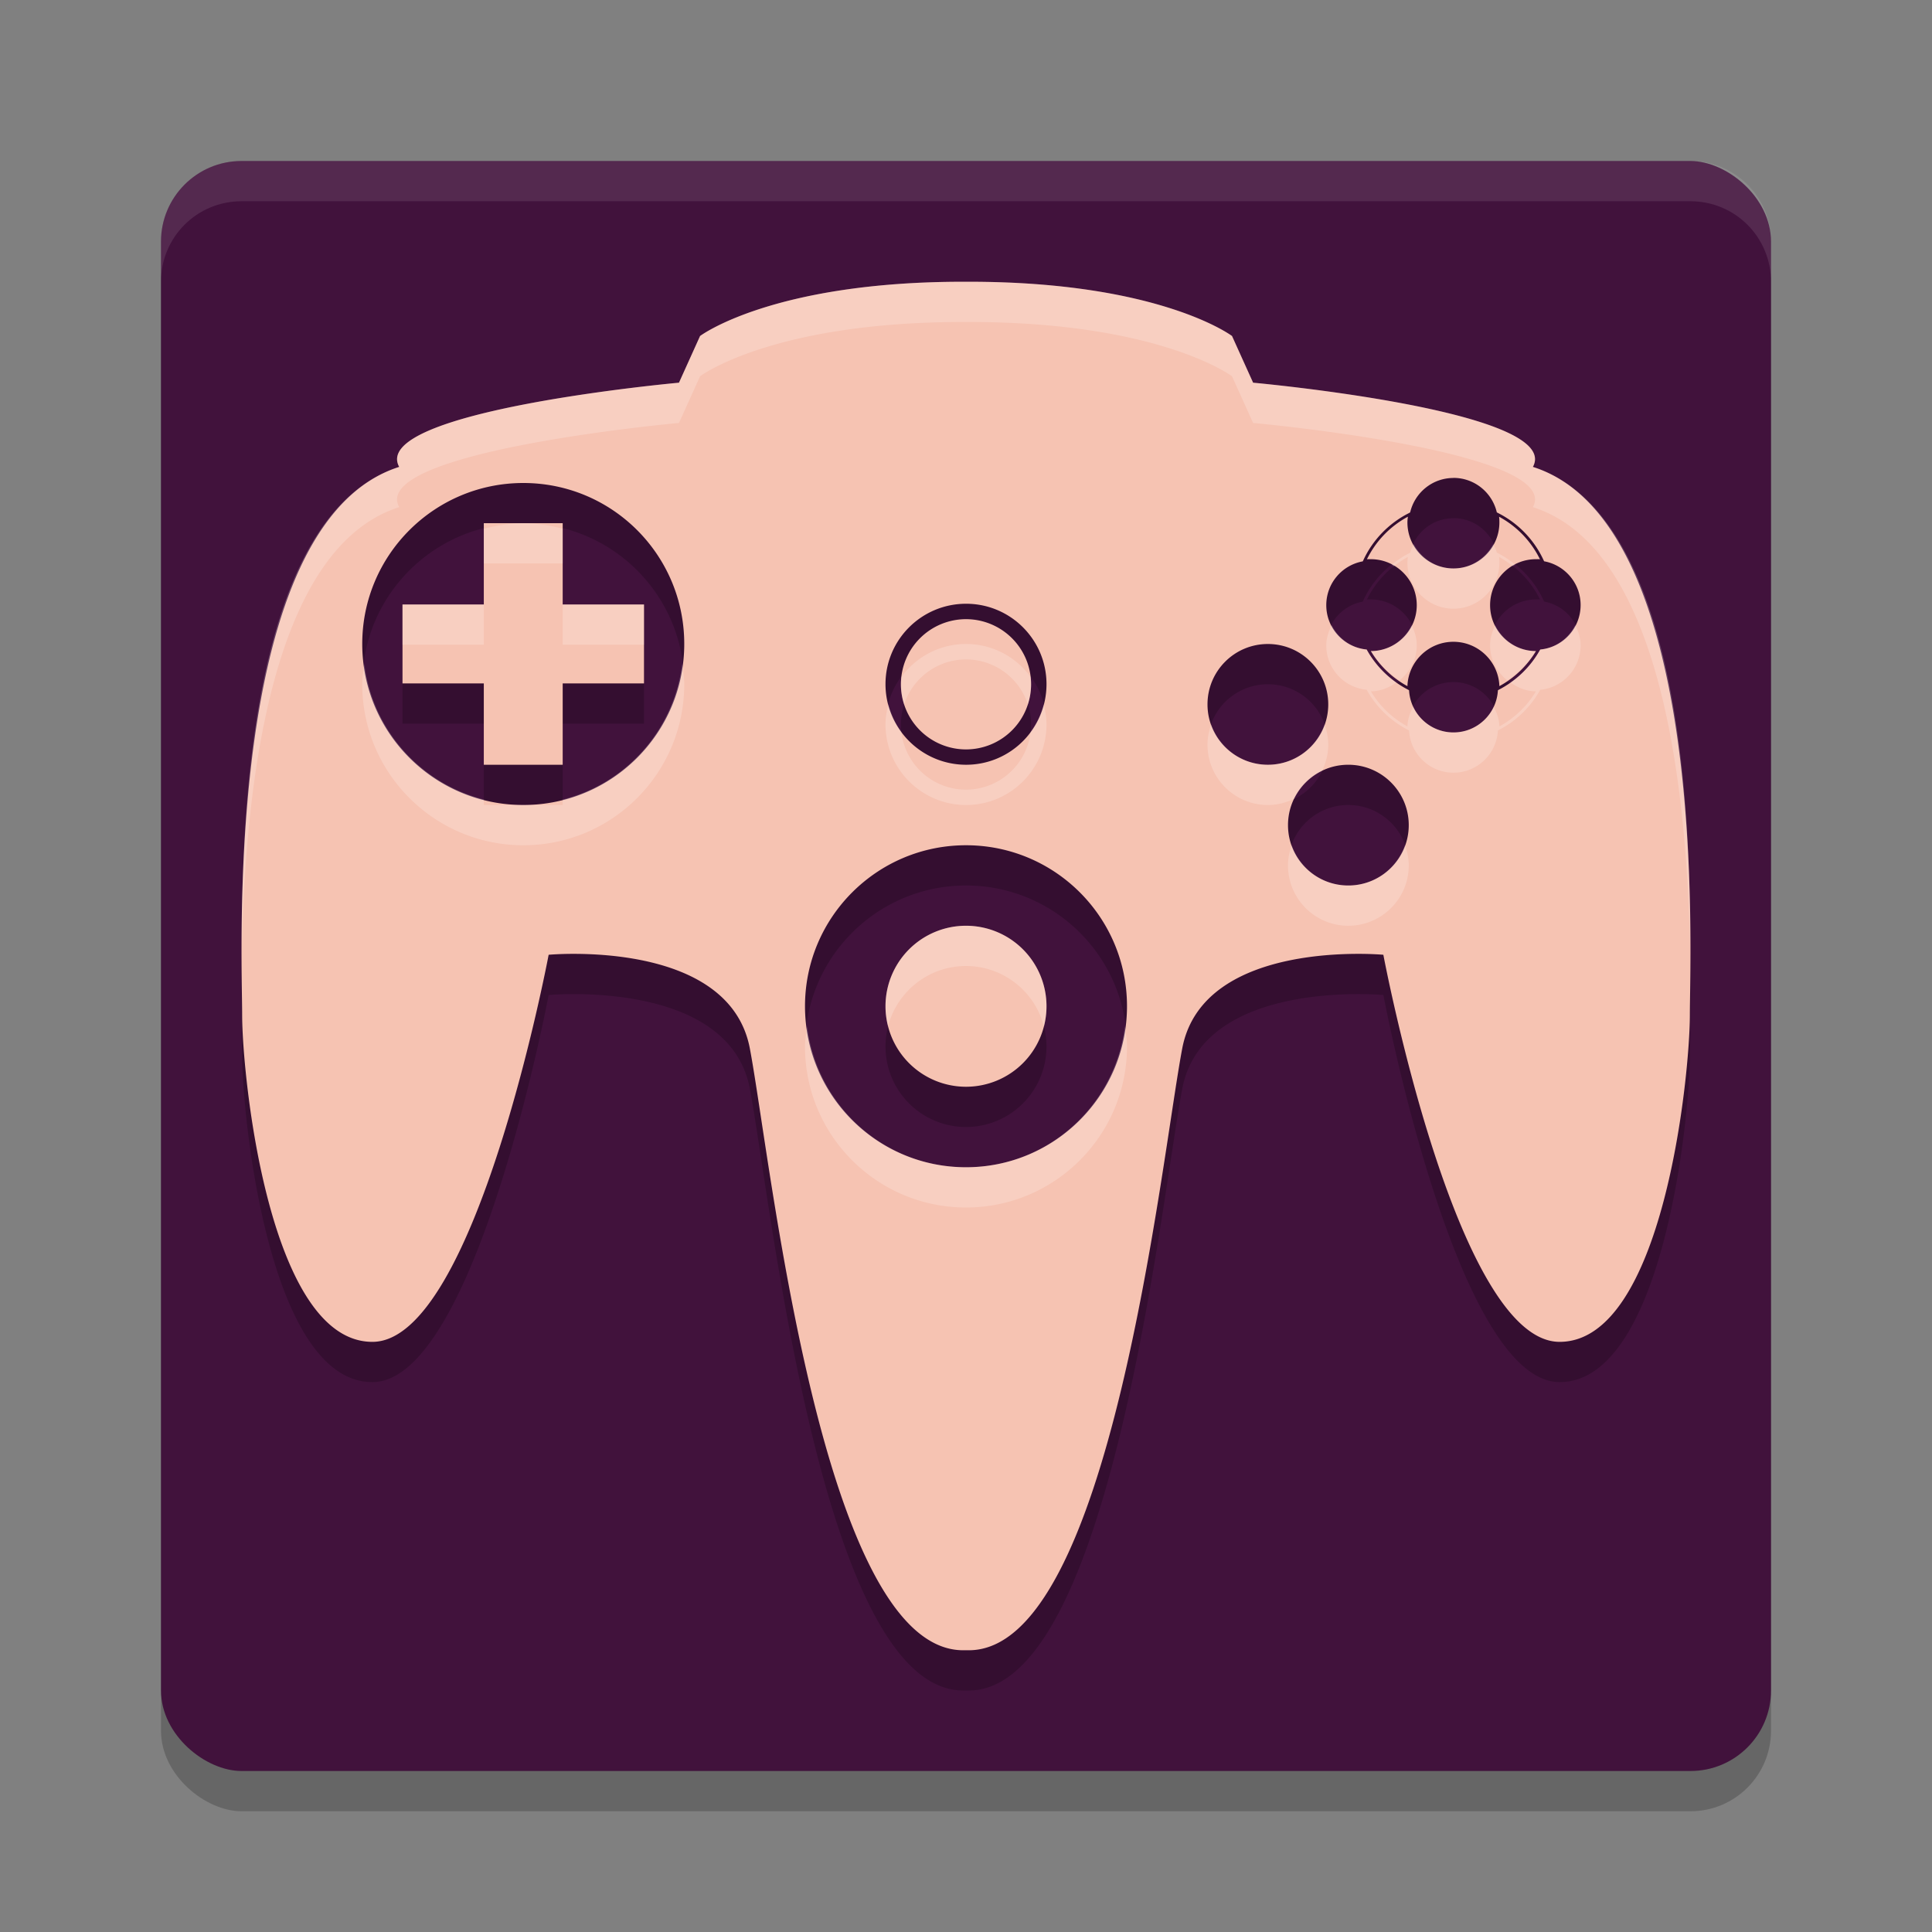 <svg xmlns="http://www.w3.org/2000/svg" width="48" height="48" version="1">
 <rect width="100%" height="100%" fill="#808080" stroke="none"/>
 <rect style="opacity:0.2" width="40" height="40" x="-45" y="-44" rx="2" ry="2" transform="matrix(0,-1,-1,0,0,0)"/>
 <rect style="fill:#41123c" width="40" height="40" x="-44" y="-44" rx="2" ry="2" transform="matrix(0,-1,-1,0,0,0)"/>
 <path style="fill:#ffffff;opacity:0.1" d="M 6 4 C 4.892 4 4 4.892 4 6 L 4 7 C 4 5.892 4.892 5 6 5 L 42 5 C 43.108 5 44 5.892 44 7 L 44 6 C 44 4.892 43.108 4 42 4 L 6 4 z"/>
 <path style="opacity:0.2" d="m 23.932,8 c -4.753,0 -6.539,1.348 -6.539,1.348 l -0.523,1.16 c 0,0 -7.712,0.698 -6.951,2.092 C 5.539,13.993 6.016,24.676 6.016,26.209 c 0,1.533 0.666,8.129 3.236,8.129 2.57,0 4.379,-9.617 4.379,-9.617 0,0 4.475,-0.416 4.998,2.324 C 19.152,29.786 20.401,42 23.93,42 h 0.141 c 3.529,0 4.779,-12.214 5.303,-14.955 0.523,-2.741 4.996,-2.324 4.996,-2.324 0,0 1.809,9.617 4.379,9.617 2.57,0 3.236,-6.596 3.236,-8.129 0,-1.533 0.479,-12.216 -3.9,-13.609 0.762,-1.394 -6.951,-2.092 -6.951,-2.092 L 30.609,9.348 C 30.609,9.348 28.825,8 24.072,8 Z m 12.18,4.873 c 0.525,0 0.962,0.366 1.076,0.855 l 0.027,0.016 c 0.502,0.252 0.906,0.671 1.139,1.182 l 0.01,0.02 c 0.516,0.094 0.906,0.544 0.906,1.088 -7.98e-4,0.577 -0.439,1.051 -1.002,1.104 l -0.012,0.02 c -0.238,0.422 -0.593,0.761 -1.023,0.982 l -0.018,0.012 c -0.032,0.583 -0.513,1.047 -1.104,1.047 -0.591,0 -1.072,-0.464 -1.104,-1.047 l -0.018,-0.012 c -0.431,-0.221 -0.787,-0.561 -1.025,-0.982 l -0.01,-0.02 c -0.563,-0.052 -1.004,-0.525 -1.004,-1.102 0,-0.543 0.39,-0.994 0.906,-1.088 l 0.01,-0.02 c 0.233,-0.511 0.639,-0.93 1.141,-1.182 l 0.027,-0.016 C 35.149,13.241 35.587,12.875 36.111,12.875 Z M 13.002,13 C 15.211,13 17,14.789 17,16.998 17,19.207 15.211,21 13.002,21 10.793,21 9,19.207 9,16.998 9,14.789 10.793,13 13.002,13 Z m 21.975,0.838 c -0.44,0.237 -0.796,0.608 -1.016,1.057 0.035,-0.003 0.065,-0.002 0.096,-0.002 0.63,0 1.143,0.513 1.143,1.143 0,0.629 -0.512,1.139 -1.141,1.141 0.221,0.367 0.532,0.667 0.908,0.871 0.021,-0.611 0.527,-1.102 1.143,-1.102 0.616,0 1.121,0.49 1.143,1.102 0.376,-0.204 0.688,-0.505 0.908,-0.871 -0.628,-0.001 -1.139,-0.511 -1.139,-1.141 0,-0.63 0.511,-1.143 1.141,-1.143 0.031,0 0.063,-0.001 0.098,0.002 -0.219,-0.449 -0.576,-0.82 -1.016,-1.057 0.006,0.048 0.008,0.096 0.008,0.143 0,0.63 -0.511,1.143 -1.141,1.143 -0.63,0 -1.145,-0.513 -1.145,-1.143 0,-0.047 0.006,-0.094 0.012,-0.143 z m -22.957,0.16 v 2.02 H 10 v 1.961 h 2.02 V 20 h 1.961 V 17.979 H 16 V 16.018 H 13.98 V 13.998 Z M 24.002,16 C 25.106,16 26,16.894 26,17.998 26,19.102 25.106,20 24.002,20 22.898,20 22,19.102 22,17.998 22,16.894 22.897,16 24.002,16 Z m 0,0.383 A 1.618,1.618 0 0 0 22.383,18 1.618,1.618 0 0 0 24.002,19.619 1.618,1.618 0 0 0 25.617,18 1.618,1.618 0 0 0 24.002,16.383 Z M 31.5,17 C 32.329,17 33,17.671 33,18.5 33,19.328 32.329,20 31.5,20 30.671,20 30,19.329 30,18.5 30,17.671 30.671,17 31.5,17 Z m 1.998,3 C 34.326,20 35,20.671 35,21.5 35,22.329 34.326,23 33.498,23 32.67,23 32,22.329 32,21.5 32,20.671 32.67,20 33.498,20 Z M 24,22 c 2.209,0 4,1.789 4,3.998 C 28,28.207 26.209,30 24,30 c -2.209,0 -4,-1.791 -4,-4 0,-2.209 1.791,-4 4,-4 z m 0,2 a 2,2 0 0 0 -2,2 2,2 0 0 0 2,2 2,2 0 0 0 2,-2 2,2 0 0 0 -2,-2 z"/>
 <path style="fill:#f6c3b2" d="M 23.932 7 C 19.179 7 17.393 8.348 17.393 8.348 L 16.869 9.508 C 16.869 9.508 9.157 10.206 9.918 11.6 C 5.539 12.993 6.016 23.676 6.016 25.209 C 6.016 26.742 6.682 33.338 9.252 33.338 C 11.822 33.338 13.631 23.721 13.631 23.721 C 13.631 23.721 18.105 23.304 18.629 26.045 C 19.152 28.786 20.401 41 23.93 41 L 24.07 41 C 27.599 41 28.85 28.786 29.373 26.045 C 29.897 23.304 34.369 23.721 34.369 23.721 C 34.369 23.721 36.178 33.338 38.748 33.338 C 41.318 33.338 41.984 26.742 41.984 25.209 C 41.984 23.676 42.463 12.993 38.084 11.6 C 38.846 10.206 31.133 9.508 31.133 9.508 L 30.609 8.348 C 30.609 8.348 28.825 7 24.072 7 L 23.932 7 z M 36.111 11.873 C 36.636 11.873 37.073 12.239 37.188 12.729 L 37.215 12.744 C 37.717 12.996 38.121 13.415 38.354 13.926 L 38.363 13.945 C 38.879 14.039 39.27 14.49 39.27 15.033 C 39.269 15.61 38.83 16.084 38.268 16.137 L 38.256 16.156 C 38.018 16.578 37.663 16.918 37.232 17.139 L 37.215 17.15 C 37.183 17.733 36.702 18.197 36.111 18.197 C 35.52 18.197 35.039 17.733 35.008 17.15 L 34.99 17.139 C 34.559 16.917 34.203 16.578 33.965 16.156 L 33.955 16.137 C 33.392 16.084 32.951 15.612 32.951 15.035 C 32.951 14.492 33.341 14.041 33.857 13.947 L 33.867 13.928 C 34.1 13.417 34.506 12.998 35.008 12.746 L 35.035 12.73 C 35.149 12.241 35.587 11.875 36.111 11.875 L 36.111 11.873 z M 13.002 12 C 15.211 12 17 13.789 17 15.998 C 17 18.207 15.211 20 13.002 20 C 10.793 20 9 18.207 9 15.998 C 9 13.789 10.793 12 13.002 12 z M 34.977 12.838 C 34.537 13.075 34.18 13.446 33.961 13.895 C 33.996 13.891 34.026 13.893 34.057 13.893 C 34.687 13.893 35.199 14.405 35.199 15.035 C 35.199 15.664 34.687 16.175 34.059 16.176 C 34.279 16.543 34.591 16.843 34.967 17.047 C 34.988 16.436 35.493 15.945 36.109 15.945 C 36.726 15.945 37.231 16.436 37.252 17.047 C 37.628 16.842 37.94 16.542 38.16 16.176 C 37.532 16.175 37.021 15.664 37.021 15.035 C 37.021 14.405 37.532 13.893 38.162 13.893 C 38.193 13.893 38.225 13.891 38.26 13.895 C 38.04 13.446 37.684 13.075 37.244 12.838 C 37.251 12.886 37.252 12.934 37.252 12.98 C 37.252 13.61 36.741 14.123 36.111 14.123 C 35.481 14.123 34.967 13.61 34.967 12.98 C 34.967 12.934 34.972 12.886 34.979 12.838 L 34.977 12.838 z M 12.02 12.998 L 12.02 15.018 L 10 15.018 L 10 16.979 L 12.02 16.979 L 12.02 19 L 13.98 19 L 13.98 16.979 L 16 16.979 L 16 15.018 L 13.98 15.018 L 13.98 12.998 L 12.02 12.998 z M 24.002 15 C 25.106 15 26 15.894 26 16.998 C 26 18.102 25.106 19 24.002 19 C 22.898 19 22 18.102 22 16.998 C 22 15.894 22.897 15 24.002 15 z M 24.002 15.383 A 1.618 1.618 0 0 0 22.383 17 A 1.618 1.618 0 0 0 24.002 18.619 A 1.618 1.618 0 0 0 25.617 17 A 1.618 1.618 0 0 0 24.002 15.383 z M 31.5 16 C 32.329 16 33 16.671 33 17.5 C 33 18.328 32.329 19 31.5 19 C 30.671 19 30 18.329 30 17.5 C 30 16.671 30.671 16 31.5 16 z M 33.498 19 C 34.326 19 35 19.671 35 20.5 C 35 21.329 34.326 22 33.498 22 C 32.67 22 32 21.329 32 20.5 C 32 19.671 32.67 19 33.498 19 z M 24 21 C 26.209 21 28 22.789 28 24.998 C 28 27.207 26.209 29 24 29 C 21.791 29 20 27.209 20 25 C 20 22.791 21.791 21 24 21 z M 24 23 A 2 2 0 0 0 22 25 A 2 2 0 0 0 24 27 A 2 2 0 0 0 26 25 A 2 2 0 0 0 24 23 z"/>
 <path style="opacity:0.2;fill:#ffffff" d="M 23.932 7 C 19.179 7 17.393 8.348 17.393 8.348 L 16.869 9.508 C 16.869 9.508 9.157 10.206 9.918 11.6 C 6.23 12.773 5.997 20.243 6.012 23.58 C 6.087 19.858 6.647 13.64 9.918 12.6 C 9.157 11.206 16.869 10.508 16.869 10.508 L 17.393 9.348 C 17.393 9.348 19.179 8 23.932 8 L 24.072 8 C 28.825 8 30.609 9.348 30.609 9.348 L 31.133 10.508 C 31.133 10.508 38.846 11.206 38.084 12.6 C 41.355 13.64 41.914 19.858 41.988 23.58 C 42.004 20.243 41.772 12.773 38.084 11.6 C 38.846 10.206 31.133 9.508 31.133 9.508 L 30.609 8.348 C 30.609 8.348 28.825 7 24.072 7 L 23.932 7 z M 13.002 13 C 12.661 13 12.336 13.057 12.02 13.137 L 12.02 13.998 L 13.98 13.998 L 13.98 13.135 C 13.666 13.055 13.341 13 13.002 13 z M 37.1 13.518 C 36.906 13.872 36.543 14.123 36.111 14.123 C 35.681 14.123 35.319 13.874 35.123 13.521 C 35.091 13.59 35.053 13.655 35.035 13.73 L 35.008 13.746 C 34.852 13.824 34.709 13.923 34.574 14.031 C 34.594 14.042 34.61 14.059 34.629 14.07 C 34.738 13.984 34.853 13.905 34.977 13.838 L 34.979 13.838 C 34.972 13.886 34.967 13.934 34.967 13.98 C 34.967 14.61 35.481 15.123 36.111 15.123 C 36.741 15.123 37.252 14.61 37.252 13.98 C 37.252 13.934 37.251 13.886 37.244 13.838 C 37.367 13.904 37.481 13.982 37.59 14.068 C 37.61 14.056 37.627 14.04 37.648 14.029 C 37.514 13.921 37.371 13.822 37.215 13.744 L 37.188 13.729 C 37.17 13.653 37.132 13.587 37.1 13.518 z M 10 15.018 L 10 16.018 L 12.02 16.018 L 12.02 15.018 L 10 15.018 z M 13.98 15.018 L 13.98 16.018 L 16 16.018 L 16 15.018 L 13.98 15.018 z M 39.135 15.533 C 38.966 15.861 38.652 16.101 38.268 16.137 L 38.256 16.156 C 38.075 16.477 37.827 16.749 37.529 16.959 C 37.712 17.085 37.922 17.175 38.16 17.176 C 37.94 17.542 37.628 17.842 37.252 18.047 C 37.246 17.869 37.19 17.709 37.111 17.561 C 36.935 17.937 36.555 18.197 36.111 18.197 C 35.667 18.197 35.287 17.935 35.111 17.557 C 35.031 17.706 34.973 17.868 34.967 18.047 C 34.591 17.843 34.279 17.543 34.059 17.176 C 34.299 17.175 34.509 17.084 34.693 16.957 C 34.395 16.747 34.146 16.476 33.965 16.156 L 33.955 16.137 C 33.571 16.101 33.255 15.862 33.086 15.535 C 33.008 15.687 32.951 15.852 32.951 16.035 C 32.951 16.612 33.392 17.084 33.955 17.137 L 33.965 17.156 C 34.203 17.578 34.559 17.917 34.99 18.139 L 35.008 18.15 C 35.039 18.733 35.52 19.197 36.111 19.197 C 36.702 19.197 37.183 18.733 37.215 18.15 L 37.232 18.139 C 37.663 17.918 38.018 17.578 38.256 17.156 L 38.268 17.137 C 38.83 17.084 39.269 16.61 39.27 16.033 C 39.27 15.85 39.213 15.685 39.135 15.533 z M 35.072 15.535 C 34.885 15.911 34.506 16.175 34.059 16.176 C 34.237 16.473 34.488 16.71 34.771 16.904 C 35.027 16.695 35.199 16.39 35.199 16.035 C 35.199 15.854 35.148 15.688 35.072 15.535 z M 37.148 15.535 C 37.073 15.688 37.021 15.854 37.021 16.035 C 37.021 16.39 37.193 16.695 37.447 16.904 C 37.731 16.71 37.982 16.472 38.16 16.176 C 37.713 16.175 37.335 15.911 37.148 15.535 z M 24.002 16 C 23.341 16 22.759 16.323 22.395 16.816 A 1.618 1.618 0 0 0 22.383 17 A 1.618 1.618 0 0 0 22.463 17.502 A 1.618 1.618 0 0 1 24.002 16.383 A 1.618 1.618 0 0 1 25.537 17.498 A 1.618 1.618 0 0 0 25.617 17 A 1.618 1.618 0 0 0 25.605 16.816 C 25.242 16.324 24.662 16 24.002 16 z M 9.051 16.498 C 9.03 16.664 9 16.827 9 16.998 C 9 19.207 10.793 21 13.002 21 C 15.211 21 17 19.207 17 16.998 C 17 16.827 16.97 16.664 16.949 16.498 C 16.742 18.141 15.555 19.467 13.98 19.865 L 13.98 20 L 13.002 20 L 12.02 20 L 12.02 19.863 C 10.446 19.463 9.258 18.139 9.051 16.498 z M 22.072 17.498 C 22.03 17.659 22 17.824 22 17.998 C 22 19.102 22.898 20 24.002 20 C 25.106 20 26 19.102 26 17.998 C 26 17.824 25.971 17.659 25.93 17.498 C 25.865 17.749 25.755 17.981 25.605 18.184 A 1.618 1.618 0 0 1 24.002 19.619 A 1.618 1.618 0 0 1 22.393 18.18 C 22.244 17.978 22.137 17.747 22.072 17.498 z M 30.092 18 C 30.036 18.157 30 18.324 30 18.5 C 30 19.329 30.671 20 31.5 20 C 31.737 20 31.957 19.941 32.156 19.844 C 32.303 19.544 32.544 19.303 32.844 19.156 C 32.941 18.957 33 18.737 33 18.5 C 33 18.324 32.964 18.157 32.908 18 C 32.702 18.581 32.153 19 31.5 19 C 30.847 19 30.298 18.581 30.092 18 z M 32.092 21 C 32.036 21.157 32 21.324 32 21.5 C 32 22.329 32.67 23 33.498 23 C 34.326 23 35 22.329 35 21.5 C 35 21.324 34.962 21.157 34.906 21 C 34.699 21.581 34.15 22 33.498 22 C 32.846 22 32.298 21.581 32.092 21 z M 24 23 A 2 2 0 0 0 22 25 A 2 2 0 0 0 22.064 25.496 A 2 2 0 0 1 24 24 A 2 2 0 0 1 25.936 25.504 A 2 2 0 0 0 26 25 A 2 2 0 0 0 24 23 z M 27.949 25.498 C 27.701 27.469 26.038 29 24 29 C 21.962 29 20.299 27.47 20.051 25.5 C 20.03 25.665 20 25.829 20 26 C 20 28.209 21.791 30 24 30 C 26.209 30 28 28.207 28 25.998 C 28 25.827 27.97 25.664 27.949 25.498 z"/>
</svg>
